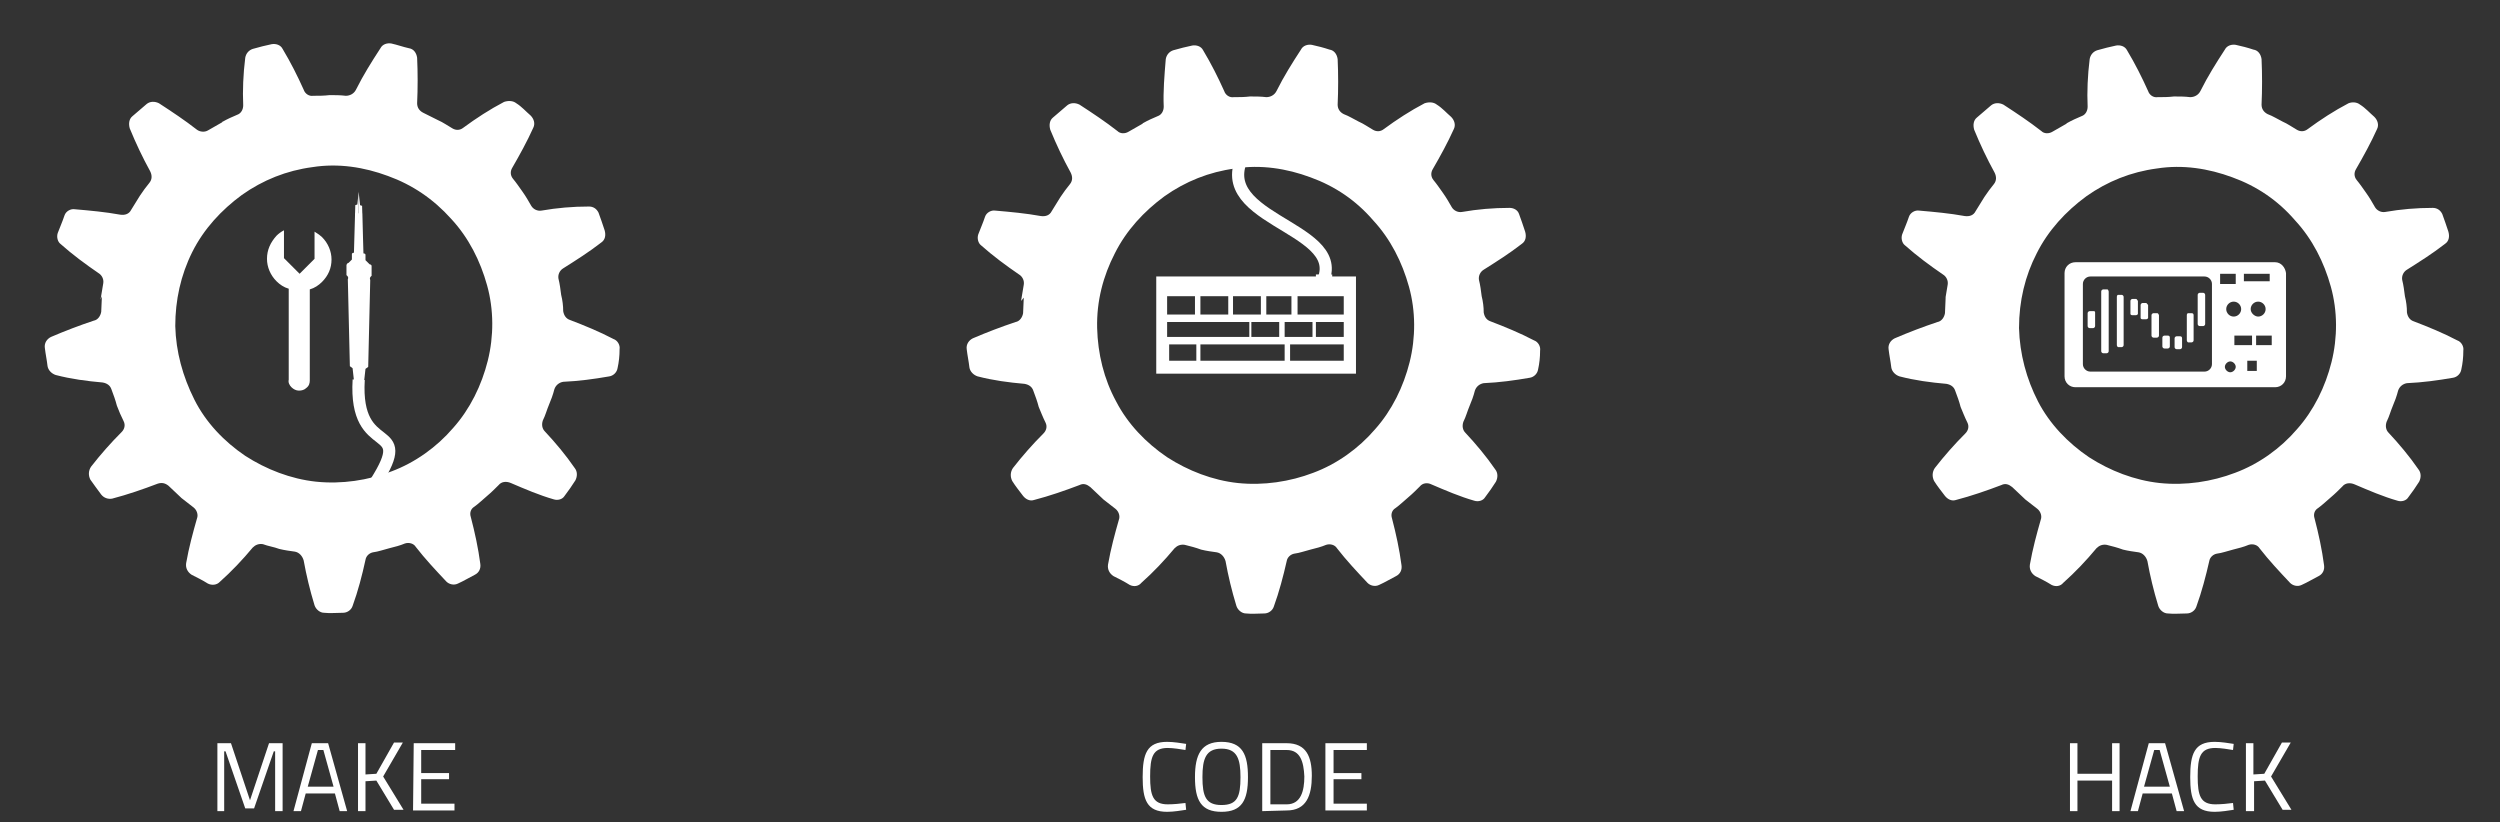 <?xml version="1.0" encoding="utf-8"?>
<!-- Generator: Adobe Illustrator 18.0.0, SVG Export Plug-In . SVG Version: 6.00 Build 0)  -->
<!DOCTYPE svg PUBLIC "-//W3C//DTD SVG 1.1//EN" "http://www.w3.org/Graphics/SVG/1.1/DTD/svg11.dtd">
<svg version="1.1" id="Layer_1" xmlns="http://www.w3.org/2000/svg" xmlns:xlink="http://www.w3.org/1999/xlink" x="0px" y="0px"
	 viewBox="65 79 368 121" enable-background="new 65 79 368 121" xml:space="preserve">
<rect x="65" y="79" width="368" height="121" fill="#333333" stroke="none"/>
<g id="Services">
	<g>
		<g>
			<g>
				<path fill="#FFFFFF" d="M111.3,113.1c0.5,0.3,0.9,0.6,1.1,0.8c0.9,0.9,1.4,2.1,1.4,3.3c0,1.3-0.5,2.4-1.4,3.3
					c-0.5,0.5-1.1,0.9-1.8,1.1v13.4c0,0.4-0.1,0.8-0.5,1.1c-0.3,0.3-0.7,0.4-1.1,0.4s-0.8-0.2-1.1-0.5s-0.5-0.7-0.4-1.1v-13.4
					c-0.7-0.2-1.3-0.6-1.8-1.1c-0.9-0.9-1.4-2.1-1.4-3.3c0-1.3,0.5-2.4,1.4-3.4c0.3-0.3,0.7-0.6,1.1-0.8v4.1l2.3,2.3l2.2-2.2V113.1z
					"/>
				<g>
					<path fill="#FFFFFF" d="M116.8,117.2v-0.8c0,0,0-0.2,0.3-0.2l0.2-7l0.3-0.1l0.2-1.9v28.1c0,0-0.7,0-0.7-0.3l-0.2-1.8l-0.4-0.3
						l-0.3-12.8c0,0,0.2-0.3-0.2-0.6v-1.5c0,0,0.1-0.3,0.3-0.3"/>
					<path fill="#FFFFFF" d="M118.8,117.3v-0.8c0,0,0-0.2-0.3-0.2l-0.2-7l-0.3-0.1l-0.2-1.9v27.9c0,0,0.8,0.1,0.8-0.1l0.2-1.8
						l0.4-0.3l0.3-12.8c0,0-0.2-0.3,0.2-0.6v-1.5c0,0-0.1-0.2-0.3-0.2"/>
					<rect x="117.3" y="110.4" fill="#FFFFFF" width="1" height="24.6"/>
					<path fill="none" stroke="#FFFFFF" stroke-width="1.789" stroke-miterlimit="10" d="M117.8,134.9c-0.7,11.8,8.4,5.8,2.5,15.1"
						/>
				</g>
			</g>
			<path fill="#FFFFFF" d="M80,122.6l-0.1,2.3c-0.1,0.6-0.5,1.2-1.1,1.3c-2.1,0.7-4.2,1.5-6.3,2.4c-0.6,0.3-1,0.9-0.9,1.6
				c0.1,0.9,0.3,1.8,0.4,2.7c0.1,0.6,0.6,1.1,1.2,1.3c2.3,0.6,4.6,0.9,6.9,1.1c0.6,0.1,1.1,0.4,1.3,1c0.3,0.8,0.6,1.6,0.8,2.4
				c0.3,0.8,0.6,1.5,1,2.3c0.3,0.6,0.1,1.2-0.3,1.6c-1.6,1.6-3.1,3.3-4.5,5.1c-0.4,0.6-0.4,1.3-0.1,1.9c0.5,0.7,1,1.4,1.6,2.2
				c0.4,0.5,1,0.7,1.6,0.6c2.3-0.6,4.6-1.4,6.7-2.2c0.6-0.2,1.1-0.1,1.6,0.3c0.6,0.6,1.2,1.1,1.8,1.7c0.1,0.1,0.1,0.1,0.1,0.1
				c0.6,0.5,1.2,0.9,1.8,1.4c0.5,0.4,0.7,1.1,0.5,1.6c-0.6,2.1-1.2,4.3-1.6,6.6c-0.1,0.7,0.2,1.3,0.8,1.7c0.8,0.4,1.6,0.8,2.4,1.3
				c0.6,0.3,1.3,0.2,1.7-0.2c1.8-1.6,3.4-3.3,4.9-5.1c0.4-0.4,0.9-0.6,1.5-0.5c0.8,0.3,1.6,0.4,2.4,0.7c0.8,0.2,1.6,0.3,2.3,0.4
				c0.6,0.1,1.1,0.6,1.3,1.3c0.4,2.2,0.9,4.3,1.6,6.6c0.2,0.6,0.8,1.1,1.4,1.1c0.9,0.1,1.8,0,2.8,0c0.6,0,1.2-0.4,1.4-1
				c0.8-2.2,1.4-4.5,1.9-6.8c0.1-0.6,0.6-1,1.1-1.1c0.8-0.1,1.6-0.4,2.4-0.6c0.8-0.2,1.6-0.4,2.3-0.7c0.6-0.2,1.3,0,1.6,0.5
				c1.4,1.8,2.9,3.4,4.5,5.1c0.4,0.4,1.1,0.6,1.7,0.3c0.9-0.4,1.7-0.9,2.5-1.3c0.6-0.3,0.9-0.9,0.8-1.6c-0.3-2.3-0.8-4.6-1.4-6.9
				c-0.2-0.6,0-1.2,0.5-1.5c0.7-0.5,1.3-1.1,1.9-1.6c0.6-0.5,1.2-1.1,1.7-1.6c0.4-0.5,1.1-0.6,1.8-0.3c2.1,0.9,4.2,1.8,6.3,2.4
				c0.6,0.2,1.3,0,1.6-0.5c0.6-0.8,1.1-1.5,1.6-2.3c0.3-0.6,0.3-1.3-0.1-1.8c-1.3-1.9-2.9-3.8-4.4-5.4c-0.4-0.4-0.5-1-0.3-1.6
				c0.4-0.8,0.6-1.6,0.9-2.3s0.6-1.5,0.8-2.3c0.2-0.6,0.7-1,1.3-1.1c2.3-0.1,4.5-0.4,6.8-0.8c0.6-0.1,1.1-0.6,1.2-1.2
				c0.2-0.9,0.3-1.8,0.3-2.8c0.1-0.6-0.3-1.3-0.9-1.5c-2.1-1.1-4.3-2-6.4-2.8c-0.6-0.2-0.9-0.7-1-1.3c0-0.8-0.1-1.6-0.3-2.4
				c-0.1-0.8-0.2-1.6-0.4-2.4c-0.1-0.6,0.2-1.2,0.7-1.5c1.9-1.2,3.8-2.4,5.6-3.8c0.6-0.4,0.7-1.1,0.5-1.8c-0.3-0.9-0.6-1.8-0.9-2.6
				c-0.3-0.6-0.8-0.9-1.4-0.9c-2.4,0-4.7,0.2-7,0.6c-0.6,0.1-1.2-0.2-1.5-0.7c-0.4-0.7-0.8-1.4-1.3-2.1c-0.5-0.7-0.9-1.3-1.4-1.9
				c-0.4-0.5-0.4-1.1-0.1-1.6c1.1-1.9,2.2-3.9,3.1-5.9c0.3-0.6,0.1-1.3-0.4-1.8c-0.7-0.6-1.3-1.3-2.1-1.8c-0.5-0.4-1.2-0.4-1.8-0.2
				c-2.1,1.1-4.1,2.4-6,3.8c-0.5,0.4-1.1,0.4-1.6,0.1c-0.7-0.4-1.4-0.9-2.1-1.2c-0.8-0.4-1.4-0.7-2.2-1.1c-0.6-0.3-0.9-0.8-0.9-1.4
				c0.1-2.2,0.1-4.5,0-6.7c-0.1-0.7-0.5-1.3-1.2-1.4c-0.9-0.2-1.7-0.5-2.6-0.7c-0.6-0.1-1.3,0.1-1.6,0.7c-1.3,2-2.5,3.9-3.6,6.1
				c-0.3,0.6-0.9,0.9-1.5,0.9c-0.8-0.1-1.6-0.1-2.4-0.1c-0.8,0.1-1.6,0.1-2.4,0.1c-0.6,0.1-1.2-0.3-1.4-0.9c-0.9-2-1.9-4-3.1-6
				c-0.3-0.6-1-0.8-1.6-0.7c-0.9,0.2-1.8,0.4-2.8,0.7c-0.6,0.2-1,0.7-1.1,1.3c-0.3,2.4-0.4,4.8-0.3,7c0,0.6-0.3,1.2-0.9,1.4
				c-0.7,0.3-1.4,0.6-2.1,1c-0.1,0-0.1,0.1-0.1,0.1c-0.7,0.4-1.4,0.8-2.1,1.2c-0.5,0.3-1.2,0.2-1.6-0.1c-1.8-1.4-3.6-2.6-5.6-3.9
				c-0.6-0.3-1.3-0.3-1.8,0.1c-0.7,0.6-1.4,1.2-2.1,1.8c-0.5,0.4-0.6,1.1-0.4,1.8c0.9,2.2,1.9,4.3,3,6.3c0.3,0.6,0.3,1.2-0.1,1.7
				c-0.5,0.6-1,1.3-1.4,1.9c-0.4,0.7-0.9,1.4-1.3,2.1c-0.3,0.6-0.9,0.8-1.6,0.7c-2.2-0.4-4.4-0.6-6.7-0.8c-0.6-0.1-1.3,0.3-1.5,0.9
				c-0.3,0.9-0.7,1.8-1,2.6c-0.2,0.6,0,1.3,0.4,1.6c1.8,1.6,3.7,3,5.6,4.3c0.5,0.3,0.8,0.9,0.7,1.5l-0.4,2.4
				C80,122.6,80,122.6,80,122.6z M93.3,116.1c1.7-3.4,4.3-6.2,7.3-8.4c3.1-2.2,6.6-3.6,10.4-4.1c3.8-0.6,7.6,0,11.1,1.3
				c3.6,1.3,6.7,3.4,9.3,6.3c2.6,2.8,4.3,6.2,5.3,9.8s1,7.5,0.1,11.1s-2.6,7.1-5.1,9.9c-2.4,2.8-5.6,5.1-9.1,6.4
				c-3.4,1.3-7.3,1.9-11.1,1.5c-3.7-0.4-7.3-1.8-10.4-3.8c-3.1-2.1-5.8-4.9-7.5-8.3s-2.7-7-2.8-10.8
				C90.8,123.2,91.6,119.5,93.3,116.1z"/>
			<g enable-background="new    ">
				<path fill="#FFFFFF" d="M97,188.4h2l2.8,8.4l2.8-8.4h2v10h-1.1v-8.8h-0.2l-2.9,8.4h-1.3l-2.9-8.4h-0.2v8.8H97V188.4L97,188.4z"
					/>
				<path fill="#FFFFFF" d="M110.9,188.4h2.4l2.8,10H115l-0.7-2.6H110l-0.7,2.6h-1.1L110.9,188.4z M110.3,194.8h3.8l-1.5-5.4h-0.8
					L110.3,194.8z"/>
				<path fill="#FFFFFF" d="M120.4,193.9l-1.6,0.1v4.4h-1.1v-10h1.1v4.6l1.6-0.1l2.6-4.6h1.3l-2.9,5l3,4.9H123L120.4,193.9z"/>
				<path fill="#FFFFFF" d="M125.9,188.4h6.1v1H127v3.4h4.1v0.9h-4.1v3.6h4.9v1h-6.1L125.9,188.4L125.9,188.4z"/>
			</g>
		</g>
		<g>
			<path fill="#FFFFFF" d="M215.7,122.8l-0.1,2.3c-0.1,0.6-0.5,1.2-1.1,1.3c-2.1,0.7-4.2,1.5-6.3,2.4c-0.6,0.3-1,0.9-0.9,1.6
				c0.1,0.9,0.3,1.8,0.4,2.7c0.1,0.6,0.6,1.1,1.2,1.3c2.3,0.6,4.6,0.9,6.9,1.1c0.6,0.1,1.1,0.4,1.3,1c0.3,0.8,0.6,1.6,0.8,2.4
				c0.3,0.7,0.6,1.5,1,2.3c0.3,0.6,0.1,1.2-0.3,1.6c-1.6,1.6-3.1,3.3-4.5,5.1c-0.4,0.6-0.4,1.3-0.1,1.9c0.5,0.8,1,1.4,1.6,2.2
				c0.4,0.5,1,0.8,1.6,0.6c2.3-0.6,4.6-1.4,6.7-2.2c0.6-0.3,1.1-0.1,1.6,0.3c0.6,0.6,1.2,1.1,1.8,1.7c0.1,0.1,0.1,0.1,0.1,0.1
				c0.6,0.5,1.2,0.9,1.8,1.4c0.5,0.4,0.7,1.1,0.5,1.6c-0.6,2.1-1.2,4.3-1.6,6.6c-0.1,0.7,0.2,1.3,0.8,1.7c0.8,0.4,1.6,0.8,2.4,1.3
				c0.6,0.3,1.3,0.2,1.7-0.3c1.8-1.6,3.4-3.3,4.9-5.1c0.4-0.4,0.9-0.6,1.5-0.5c0.8,0.2,1.6,0.4,2.4,0.7c0.8,0.2,1.6,0.3,2.3,0.4
				c0.6,0.1,1.1,0.6,1.3,1.3c0.4,2.2,0.9,4.3,1.6,6.6c0.2,0.6,0.8,1.1,1.4,1.1c0.9,0.1,1.8,0,2.7,0c0.6,0,1.2-0.4,1.4-1
				c0.8-2.2,1.4-4.5,1.9-6.7c0.1-0.6,0.6-1,1.1-1.1c0.8-0.1,1.6-0.4,2.4-0.6s1.6-0.4,2.3-0.7c0.6-0.2,1.3,0,1.6,0.5
				c1.4,1.8,2.9,3.4,4.5,5.1c0.4,0.4,1.1,0.6,1.7,0.3c0.9-0.4,1.7-0.9,2.5-1.3c0.6-0.3,0.9-0.9,0.8-1.6c-0.3-2.3-0.8-4.6-1.4-6.9
				c-0.2-0.6,0-1.2,0.5-1.5c0.7-0.5,1.3-1.1,1.9-1.6c0.6-0.5,1.2-1.1,1.7-1.6c0.4-0.5,1.1-0.6,1.7-0.3c2.1,0.9,4.2,1.8,6.3,2.4
				c0.6,0.2,1.3,0,1.6-0.5c0.6-0.8,1.1-1.5,1.6-2.3c0.3-0.6,0.3-1.3-0.1-1.8c-1.3-1.9-2.9-3.8-4.4-5.4c-0.4-0.4-0.5-1-0.3-1.6
				c0.4-0.8,0.6-1.6,0.9-2.3s0.6-1.5,0.8-2.3c0.2-0.6,0.7-1,1.3-1.1c2.3-0.1,4.5-0.4,6.8-0.8c0.6-0.1,1.1-0.6,1.2-1.2
				c0.2-0.9,0.3-1.8,0.3-2.8c0.1-0.6-0.3-1.3-0.9-1.5c-2.1-1.1-4.3-2-6.4-2.8c-0.6-0.2-0.9-0.7-1-1.3c0-0.8-0.1-1.6-0.3-2.4
				c-0.1-0.8-0.2-1.6-0.4-2.4c-0.1-0.6,0.2-1.2,0.7-1.5c1.9-1.2,3.8-2.4,5.6-3.8c0.6-0.4,0.7-1.1,0.5-1.8c-0.3-0.9-0.6-1.8-0.9-2.6
				c-0.2-0.6-0.8-0.9-1.4-0.9c-2.4,0-4.7,0.2-7,0.6c-0.6,0.1-1.2-0.2-1.5-0.7c-0.4-0.7-0.8-1.4-1.3-2.1c-0.5-0.7-0.9-1.3-1.4-1.9
				c-0.4-0.5-0.4-1.1-0.1-1.6c1.1-1.9,2.2-3.9,3.1-5.9c0.3-0.6,0.1-1.3-0.4-1.8c-0.7-0.6-1.3-1.3-2.1-1.8c-0.5-0.4-1.2-0.4-1.8-0.2
				c-2.1,1.1-4.1,2.4-6,3.8c-0.5,0.4-1.1,0.4-1.6,0.1c-0.7-0.4-1.4-0.9-2.1-1.2c-0.8-0.4-1.4-0.8-2.2-1.1c-0.6-0.3-0.9-0.8-0.9-1.4
				c0.1-2.2,0.1-4.5,0-6.7c-0.1-0.7-0.5-1.3-1.2-1.4c-0.9-0.3-1.7-0.5-2.6-0.7c-0.6-0.1-1.3,0.1-1.6,0.7c-1.3,2-2.5,3.9-3.6,6.1
				c-0.3,0.6-0.9,0.9-1.5,0.9c-0.8-0.1-1.6-0.1-2.4-0.1c-0.8,0.1-1.6,0.1-2.4,0.1c-0.6,0.1-1.2-0.3-1.4-0.9c-0.9-2-1.9-4-3.1-6
				c-0.3-0.6-1-0.8-1.6-0.7c-0.9,0.2-1.8,0.4-2.8,0.7c-0.6,0.2-1,0.7-1.1,1.3c-0.2,2.4-0.4,4.8-0.3,7c0,0.6-0.3,1.2-0.9,1.4
				c-0.7,0.3-1.4,0.6-2.1,1c-0.1,0-0.1,0.1-0.1,0.1c-0.7,0.4-1.4,0.8-2.1,1.2c-0.5,0.3-1.2,0.3-1.6-0.1c-1.8-1.4-3.6-2.6-5.6-3.9
				c-0.6-0.3-1.3-0.3-1.8,0.1c-0.7,0.6-1.4,1.2-2.1,1.8c-0.5,0.4-0.6,1.1-0.4,1.8c0.9,2.2,1.9,4.3,3,6.3c0.3,0.6,0.3,1.2-0.1,1.7
				c-0.5,0.6-1,1.3-1.4,1.9c-0.4,0.7-0.9,1.4-1.3,2.1c-0.3,0.6-0.9,0.8-1.6,0.7c-2.2-0.4-4.4-0.6-6.7-0.8c-0.6-0.1-1.3,0.3-1.5,0.9
				c-0.3,0.9-0.7,1.8-1,2.6c-0.2,0.6,0,1.3,0.4,1.6c1.8,1.6,3.7,3,5.6,4.3c0.5,0.3,0.8,0.9,0.7,1.5l-0.4,2.4
				C215.8,122.7,215.8,122.7,215.7,122.8z M229.1,116.3c1.7-3.4,4.3-6.2,7.3-8.4c3.1-2.2,6.6-3.6,10.4-4.1c3.8-0.6,7.6,0,11.1,1.3
				c3.6,1.3,6.7,3.4,9.2,6.3c2.6,2.8,4.3,6.2,5.3,9.8s1,7.5,0.1,11.1c-0.9,3.6-2.6,7.1-5.1,9.9c-2.4,2.8-5.6,5.1-9.1,6.4
				c-3.4,1.3-7.3,1.9-11.1,1.5c-3.7-0.4-7.3-1.8-10.4-3.8c-3.1-2.1-5.8-4.9-7.5-8.2c-1.8-3.3-2.7-7-2.8-10.8
				C226.4,123.3,227.4,119.6,229.1,116.3z"/>
			<g>
				<path fill="#FFFFFF" d="M235.2,119.8V134h29.4v-14.3H235.2z M251.4,122.6h3.7v2.7h-3.7V122.6z M253.3,126.4v2.2h-4.1v-2.2H253.3
					z M246.5,122.6h4.1v2.7h-4.1V122.6z M241.7,122.6h4.1v2.7h-4.1V122.6z M236.8,122.6h4.1v2.7h-4.1V122.6z M236.8,126.4h12.1v2.2
					h-12.1V126.4z M241.1,132.1h-4v-2.4h4V132.1z M254.1,132.1h-12.4v-2.4h12.4V132.1z M254.1,126.4h4.1v2.2h-4.1V126.4z
					 M262.8,132.1h-7.9v-2.4h7.9V132.1z M262.8,128.6h-4.1v-2.2h4.1V128.6z M262.8,125.3h-6.8v-2.7h6.8V125.3z"/>
				<path fill="none" stroke="#FFFFFF" stroke-width="1.789" stroke-miterlimit="10" d="M259.8,120.2c3.3-8.1-18-8.9-11.2-19.3"/>
				<rect x="258.7" y="119.4" fill="#FFFFFF" width="2.4" height="0.8"/>
			</g>
			<g enable-background="new    ">
				<path fill="#FFFFFF" d="M239.6,198.2c-0.7,0.1-1.8,0.3-2.8,0.3c-3,0-3.6-1.8-3.6-5.1c0-3.4,0.6-5.2,3.6-5.2c1,0,2.1,0.2,2.8,0.3
					l-0.1,0.9c-0.6-0.1-1.8-0.3-2.6-0.3c-2.2,0-2.6,1.3-2.6,4.2c0,2.8,0.4,4.1,2.6,4.1c0.8,0,1.9-0.1,2.6-0.2L239.6,198.2z"/>
			</g>
			<g enable-background="new    ">
				<path fill="#FFFFFF" d="M240.9,193.4c0-3.3,0.9-5.2,3.9-5.2c3.1,0,3.9,1.9,3.9,5.2c0,3.4-0.9,5.1-3.9,5.1
					C241.8,198.5,240.9,196.8,240.9,193.4z M247.6,193.4c0-2.7-0.5-4.2-2.8-4.2c-2.3,0-2.8,1.5-2.8,4.2c0,2.8,0.5,4.1,2.8,4.1
					C247.1,197.5,247.6,196.3,247.6,193.4z"/>
				<path fill="#FFFFFF" d="M250.8,198.4v-10h3.6c2.9,0,3.7,2,3.7,4.8c0,2.9-0.8,5.1-3.7,5.1L250.8,198.4L250.8,198.4z M254.4,189.4
					h-2.4v8h2.4c2.1,0,2.6-2,2.6-4.1C256.9,191.1,256.4,189.4,254.4,189.4z"/>
				<path fill="#FFFFFF" d="M260.1,188.4h6.1v1h-4.9v3.4h4.1v0.9h-4.1v3.6h4.9v1h-6.1V188.4z"/>
			</g>
		</g>
		<g>
			<path fill="#FFFFFF" d="M351.4,122.8l-0.1,2.3c-0.1,0.6-0.5,1.2-1.1,1.3c-2.1,0.7-4.2,1.5-6.3,2.4c-0.6,0.3-1,0.9-0.9,1.6
				c0.1,0.9,0.3,1.8,0.4,2.7c0.1,0.6,0.6,1.1,1.2,1.3c2.3,0.6,4.6,0.9,6.9,1.1c0.6,0.1,1.1,0.4,1.3,1c0.3,0.8,0.6,1.6,0.8,2.4
				c0.3,0.7,0.6,1.5,1,2.3c0.3,0.6,0.1,1.2-0.3,1.6c-1.6,1.6-3.1,3.3-4.5,5.1c-0.4,0.6-0.4,1.3-0.1,1.9c0.5,0.8,1,1.4,1.6,2.2
				c0.4,0.5,1,0.8,1.6,0.6c2.3-0.6,4.6-1.4,6.7-2.2c0.6-0.3,1.1-0.1,1.6,0.3c0.6,0.6,1.2,1.1,1.8,1.7c0.1,0.1,0.1,0.1,0.1,0.1
				c0.6,0.5,1.2,0.9,1.8,1.4c0.5,0.4,0.7,1.1,0.5,1.6c-0.6,2.1-1.2,4.3-1.6,6.6c-0.1,0.7,0.2,1.3,0.8,1.7c0.8,0.4,1.6,0.8,2.4,1.3
				c0.6,0.3,1.3,0.2,1.7-0.3c1.8-1.6,3.4-3.3,4.9-5.1c0.4-0.4,0.9-0.6,1.5-0.5c0.8,0.2,1.6,0.4,2.4,0.7c0.8,0.2,1.6,0.3,2.3,0.4
				c0.6,0.1,1.1,0.6,1.3,1.3c0.4,2.2,0.9,4.3,1.6,6.6c0.2,0.6,0.8,1.1,1.4,1.1c0.9,0.1,1.8,0,2.8,0c0.6,0,1.2-0.4,1.4-1
				c0.8-2.2,1.4-4.5,1.9-6.7c0.1-0.6,0.6-1,1.1-1.1c0.8-0.1,1.6-0.4,2.4-0.6c0.8-0.2,1.6-0.4,2.3-0.7c0.6-0.2,1.3,0,1.6,0.5
				c1.4,1.8,2.9,3.4,4.5,5.1c0.4,0.4,1.1,0.6,1.7,0.3c0.9-0.4,1.7-0.9,2.5-1.3c0.6-0.3,0.9-0.9,0.8-1.6c-0.3-2.3-0.8-4.6-1.4-6.9
				c-0.2-0.6,0-1.2,0.5-1.5c0.7-0.5,1.3-1.1,1.9-1.6c0.6-0.5,1.2-1.1,1.7-1.6c0.4-0.5,1.1-0.6,1.8-0.3c2.1,0.9,4.2,1.8,6.3,2.4
				c0.6,0.2,1.3,0,1.6-0.5c0.6-0.8,1.1-1.5,1.6-2.3c0.3-0.6,0.3-1.3-0.1-1.8c-1.3-1.9-2.9-3.8-4.4-5.4c-0.4-0.4-0.5-1-0.3-1.6
				c0.4-0.8,0.6-1.6,0.9-2.3s0.6-1.5,0.8-2.3c0.2-0.6,0.7-1,1.3-1.1c2.3-0.1,4.5-0.4,6.8-0.8c0.6-0.1,1.1-0.6,1.2-1.2
				c0.2-0.9,0.3-1.8,0.3-2.8c0.1-0.6-0.3-1.3-0.9-1.5c-2.1-1.1-4.3-2-6.4-2.8c-0.6-0.2-0.9-0.7-1-1.3c0-0.8-0.1-1.6-0.3-2.4
				c-0.1-0.8-0.2-1.6-0.4-2.4c-0.1-0.6,0.2-1.2,0.7-1.5c1.9-1.2,3.8-2.4,5.6-3.8c0.6-0.4,0.7-1.1,0.5-1.8c-0.3-0.9-0.6-1.8-0.9-2.6
				c-0.3-0.6-0.8-0.9-1.4-0.9c-2.4,0-4.7,0.2-7,0.6c-0.6,0.1-1.2-0.2-1.5-0.7c-0.4-0.7-0.8-1.4-1.3-2.1c-0.5-0.7-0.9-1.3-1.4-1.9
				c-0.4-0.5-0.4-1.1-0.1-1.6c1.1-1.9,2.2-3.9,3.1-5.9c0.3-0.6,0.1-1.3-0.4-1.8c-0.7-0.6-1.3-1.3-2.1-1.8c-0.5-0.4-1.2-0.4-1.7-0.2
				c-2.1,1.1-4.1,2.4-6,3.8c-0.5,0.4-1.1,0.4-1.6,0.1c-0.7-0.4-1.4-0.9-2.1-1.2c-0.8-0.4-1.4-0.8-2.2-1.1c-0.6-0.3-0.9-0.8-0.9-1.4
				c0.1-2.2,0.1-4.5,0-6.7c-0.1-0.7-0.5-1.3-1.2-1.4c-0.9-0.3-1.7-0.5-2.6-0.7c-0.6-0.1-1.3,0.1-1.6,0.7c-1.3,2-2.5,3.9-3.6,6.1
				c-0.3,0.6-0.9,0.9-1.5,0.9c-0.8-0.1-1.6-0.1-2.4-0.1c-0.8,0.1-1.6,0.1-2.4,0.1c-0.6,0.1-1.2-0.3-1.4-0.9c-0.9-2-1.9-4-3.1-6
				c-0.3-0.6-1-0.8-1.6-0.7c-0.9,0.2-1.8,0.4-2.8,0.7c-0.6,0.2-1,0.7-1.1,1.3c-0.3,2.4-0.4,4.8-0.3,7c0,0.6-0.3,1.2-0.9,1.4
				c-0.7,0.3-1.4,0.6-2.1,1c-0.1,0-0.1,0.1-0.1,0.1c-0.7,0.4-1.4,0.8-2.1,1.2c-0.5,0.3-1.2,0.3-1.6-0.1c-1.8-1.4-3.6-2.6-5.6-3.9
				c-0.6-0.3-1.3-0.3-1.8,0.1c-0.7,0.6-1.4,1.2-2.1,1.8c-0.5,0.4-0.6,1.1-0.4,1.8c0.9,2.2,1.9,4.3,3,6.3c0.3,0.6,0.3,1.2-0.1,1.7
				c-0.5,0.6-1,1.3-1.4,1.9c-0.4,0.7-0.9,1.4-1.3,2.1c-0.3,0.6-0.9,0.8-1.6,0.7c-2.2-0.4-4.4-0.6-6.7-0.8c-0.6-0.1-1.3,0.3-1.5,0.9
				c-0.3,0.9-0.7,1.8-1,2.6c-0.2,0.6,0,1.3,0.4,1.6c1.8,1.6,3.7,3,5.6,4.3c0.5,0.3,0.8,0.9,0.7,1.5l-0.4,2.4
				C351.4,122.7,351.4,122.7,351.4,122.8z M364.8,116.3c1.7-3.4,4.3-6.2,7.3-8.4c3.1-2.2,6.6-3.6,10.4-4.1c3.8-0.6,7.6,0,11.1,1.3
				c3.6,1.3,6.7,3.4,9.2,6.3c2.6,2.8,4.3,6.2,5.3,9.8s1,7.5,0.1,11.1c-0.9,3.6-2.6,7.1-5.1,9.9c-2.4,2.8-5.6,5.1-9.1,6.4
				c-3.4,1.3-7.3,1.9-11.1,1.5c-3.7-0.4-7.3-1.8-10.4-3.8c-3.1-2.1-5.8-4.9-7.5-8.2c-1.7-3.3-2.7-7-2.8-10.8
				C362.2,123.3,363.1,119.6,364.8,116.3z"/>
			<g>
				<path fill="#FFFFFF" d="M382.5,125.1H382c-0.1,0-0.3,0.1-0.3,0.3v3c0,0.1,0.1,0.3,0.3,0.3h0.5c0.1,0,0.3-0.1,0.3-0.3v-3
					C382.7,125.1,382.6,125.1,382.5,125.1z"/>
				<path fill="#FFFFFF" d="M384.1,128.4h-0.5c-0.1,0-0.3,0.1-0.3,0.3v1.3c0,0.1,0.1,0.3,0.3,0.3h0.5c0.1,0,0.3-0.1,0.3-0.3v-1.3
					C384.4,128.5,384.3,128.4,384.1,128.4z"/>
				<path fill="#FFFFFF" d="M380.9,123.6h-0.5c-0.1,0-0.3,0.1-0.3,0.3v1.9c0,0.1,0.1,0.2,0.3,0.2h0.5c0.1,0,0.3-0.1,0.3-0.2v-1.9
					C381.1,123.8,381,123.6,380.9,123.6z"/>
				<path fill="#FFFFFF" d="M379.4,123h-0.5c-0.1,0-0.3,0.1-0.3,0.3v1.9c0,0.1,0.1,0.2,0.3,0.2h0.5c0.1,0,0.3-0.1,0.3-0.2v-1.9
					C379.6,123.1,379.5,123,379.4,123z"/>
				<path fill="#FFFFFF" d="M375.1,121.6h-0.5c-0.1,0-0.3,0.1-0.3,0.3v8.8c0,0.1,0.1,0.3,0.3,0.3h0.5c0.1,0,0.3-0.1,0.3-0.3v-8.8
					C375.3,121.6,375.3,121.6,375.1,121.6z"/>
				<path fill="#FFFFFF" d="M385.9,128.5h-0.5c-0.1,0-0.3,0.1-0.3,0.3v1.3c0,0.1,0.1,0.3,0.3,0.3h0.5c0.1,0,0.3-0.1,0.3-0.3v-1.3
					C386.2,128.6,386.1,128.5,385.9,128.5z"/>
				<path fill="#FFFFFF" d="M377.3,122.4h-0.5c-0.1,0-0.2,0.1-0.2,0.3v7.1c0,0.1,0.1,0.3,0.2,0.3h0.5c0.1,0,0.3-0.1,0.3-0.3v-7.1
					C377.6,122.5,377.4,122.4,377.3,122.4z"/>
				<path fill="#FFFFFF" d="M389.3,122.1h-0.5c-0.1,0-0.3,0.1-0.3,0.3v4.3c0,0.1,0.1,0.3,0.3,0.3h0.5c0.1,0,0.3-0.1,0.3-0.3v-4.3
					C389.6,122.2,389.4,122.1,389.3,122.1z"/>
				<path fill="#FFFFFF" d="M399.9,117.6h-29.4c-0.9,0-1.6,0.7-1.6,1.6v15.2c0,0.9,0.7,1.6,1.6,1.6h29.4c0.9,0,1.6-0.7,1.6-1.6
					v-15.2C401.4,118.4,400.8,117.6,399.9,117.6z M395.3,119.3h3.8v1.1h-3.8V119.3z M396.3,124.5c0-0.6,0.5-1.1,1.1-1.1
					s1.1,0.5,1.1,1.1s-0.5,1.1-1.1,1.1C396.9,125.6,396.3,125.1,396.3,124.5z M396.5,128.4v1.4h-2.6v-1.4H396.5z M394.9,124.5
					c0,0.6-0.5,1.1-1.1,1.1s-1.1-0.5-1.1-1.1s0.5-1.1,1.1-1.1C394.4,123.4,394.9,123.9,394.9,124.5z M390.6,132.6
					c0,0.6-0.5,1.1-1.1,1.1h-16.8c-0.6,0-1.1-0.5-1.1-1.1v-11.8c0-0.6,0.5-1.1,1.1-1.1h16.8c0.6,0,1.1,0.5,1.1,1.1V132.6z
					 M391.8,119.3h2.3v1.5h-2.3V119.3z M393.3,133.8c-0.4,0-0.8-0.4-0.8-0.8s0.4-0.8,0.8-0.8s0.8,0.4,0.8,0.8
					C394.1,133.4,393.7,133.8,393.3,133.8z M397.2,133.6h-1.4v-1.5h1.4V133.6z M399.4,129.8h-2.3v-1.4h2.3V129.8z"/>
				<path fill="#FFFFFF" d="M373.1,124.8h-0.5c-0.1,0-0.3,0.1-0.3,0.3v1.9c0,0.1,0.1,0.3,0.3,0.3h0.5c0.1,0,0.3-0.1,0.3-0.3V125
					C373.4,124.8,373.3,124.8,373.1,124.8z"/>
				<path fill="#FFFFFF" d="M387.6,125.1h-0.5c-0.1,0-0.2,0.1-0.2,0.3v3.7c0,0.1,0.1,0.3,0.2,0.3h0.5c0.1,0,0.3-0.1,0.3-0.3v-3.7
					C387.9,125.2,387.8,125.1,387.6,125.1z"/>
			</g>
			<g enable-background="new    ">
				<path fill="#FFFFFF" d="M375.9,193.9h-5.1v4.5h-1.1v-10h1.1v4.5h5.1v-4.5h1.1v10h-1.1V193.9z"/>
				<path fill="#FFFFFF" d="M381.3,188.4h2.4l2.8,10h-1.1l-0.7-2.6h-4.3l-0.7,2.6h-1.1L381.3,188.4z M380.6,194.8h3.8l-1.5-5.4h-0.8
					L380.6,194.8z"/>
				<path fill="#FFFFFF" d="M393.8,198.2c-0.7,0.1-1.8,0.3-2.8,0.3c-3,0-3.6-1.8-3.6-5.1c0-3.4,0.6-5.2,3.6-5.2c1,0,2.1,0.2,2.8,0.3
					l-0.1,0.9c-0.6-0.1-1.8-0.3-2.6-0.3c-2.2,0-2.6,1.3-2.6,4.2c0,2.8,0.4,4.1,2.6,4.1c0.8,0,1.9-0.1,2.6-0.2L393.8,198.2z"/>
				<path fill="#FFFFFF" d="M398.4,193.9l-1.6,0.1v4.4h-1.2v-10h1.1v4.6l1.6-0.1l2.6-4.6h1.3l-2.9,5l3,4.9H401L398.4,193.9z"/>
			</g>
		</g>
	</g>
</g>
</svg>
